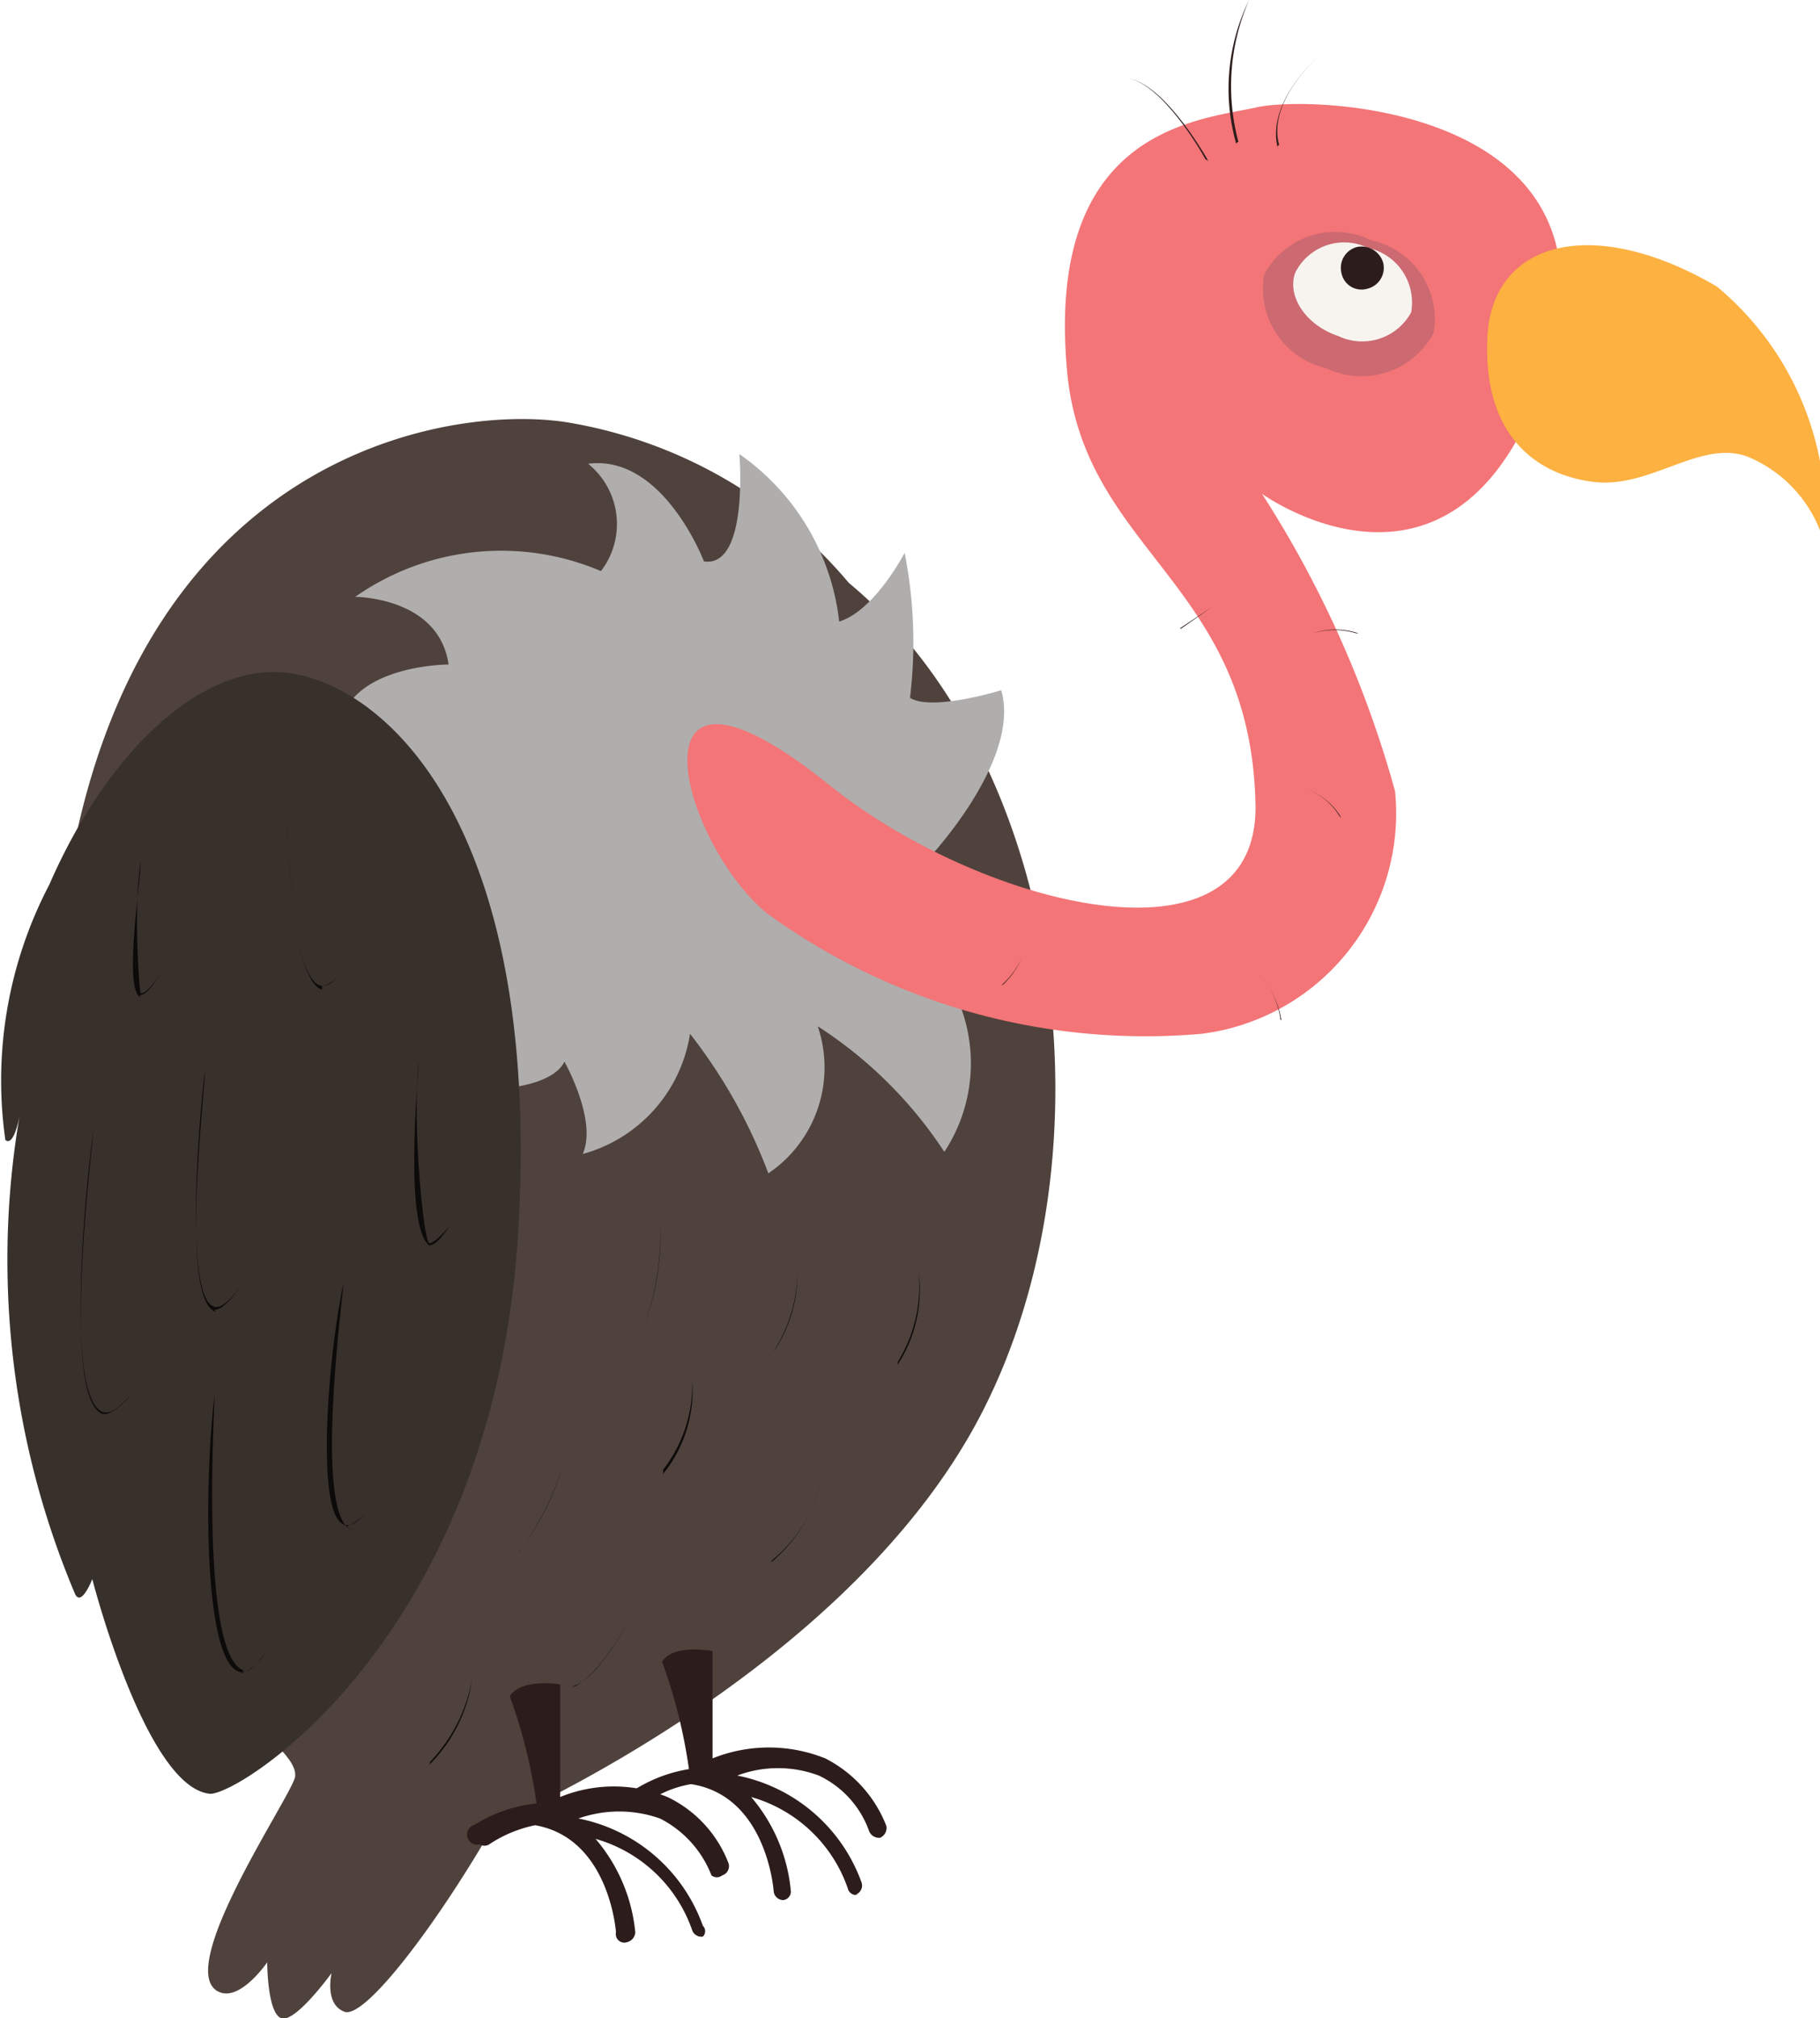 <svg xmlns="http://www.w3.org/2000/svg" viewBox="0 0 16.96 18.8"><defs><style>.cls-1{fill:#4f423c;}.cls-2{fill:#b0adad;}.cls-3{fill:#f37577;}.cls-4{fill:#fcb141;}.cls-5{fill:#cc6971;}.cls-6{fill:#f7f4f0;}.cls-7{fill:#2d1c1c;}.cls-8{fill:#38302b;}.cls-9{fill:#0d0a0a;}</style></defs><g id="Layer_2" data-name="Layer 2"><g id="Layer_2-2" data-name="Layer 2"><path class="cls-1" d="M5.32,3.94c-1.23-.22-5.23.37-4.79,7s1.5,4.75,1.73,5,.51.45.49.61-1.13,1.78-.72,2c.2.11.46-.27.46-.27s0,.47.13.52.47-.42.47-.42-.07.29.12.36.86-.81,1.4-1.75c0,0,3.29-1.4,4.54-3.83s.76-6.07-1.24-7.73A4.36,4.36,0,0,0,5.32,3.94Z"/><path class="cls-2" d="M7.82,5.79a2.2,2.2,0,0,0-.93-1.56s.09,1.06-.33,1c0,0-.38-1-1.08-.91a.72.72,0,0,1,.12,1,2.37,2.37,0,0,0-2.29.24s.78,0,.87.63c0,0-.84,0-1,.51,0,0,1.5,2,1.35,3.45,0,0,.6,0,.73-.26,0,0,.31.55.17.86a1.38,1.38,0,0,0,1-1.12,4.92,4.92,0,0,1,.73,1.3,1.19,1.19,0,0,0,.46-1.37A4,4,0,0,1,8.8,10.73a1.5,1.5,0,0,0,0-1.65C8.22,8.18,8.65,8,8.65,8s.87-.92.68-1.57c0,0-.65.2-.85.07a4.3,4.3,0,0,0-.05-1.35S8.15,5.69,7.82,5.79Z"/><path class="cls-3" d="M11.76,4.6s1.84,1.33,2.65-1.14S12.24.88,11.71,1s-2,.19-1.76,2.52c.19,1.64,1.72,1.93,1.75,4,0,1.58-2.59.92-4-.23-1.91-1.52-1.36.56-.55,1.22A6,6,0,0,0,11.2,9.63,2.07,2.07,0,0,0,13,7.37,10.05,10.05,0,0,0,11.76,4.6Z"/><path class="cls-4" d="M17,5.06a2.8,2.8,0,0,0-1-2.39c-1.14-.67-2.1-.44-2.14.48s.47,1.28,1,1.34,1-.41,1.44-.23A1.23,1.23,0,0,1,17,5.06Z"/><path class="cls-5" d="M11.78,2.56a.76.76,0,0,0,.58.87.76.76,0,0,0,1-.33.75.75,0,0,0-.58-.86A.75.75,0,0,0,11.78,2.56Z"/><path class="cls-6" d="M12.07,2.54c-.08.22.1.49.4.59a.52.52,0,0,0,.68-.22.52.52,0,0,0-.4-.6A.51.51,0,0,0,12.07,2.54Z"/><path class="cls-7" d="M12.5,2.54a.2.2,0,0,1,.15-.24.21.21,0,0,1,.24.15.2.2,0,0,1-.15.24A.19.19,0,0,1,12.5,2.54Z"/><path class="cls-7" d="M11.26,1.5h0s0,0,0,0-.4-.72-.75-.77c0,0,0,0,0,0a0,0,0,0,0,0,0c.33.05.72.74.72.75Z"/><path class="cls-7" d="M11.52,1.34h0s0,0,0,0A1.88,1.88,0,0,1,11.64,0a0,0,0,0,0,0,0h0a2,2,0,0,0-.1,1.32S11.51,1.34,11.52,1.34Z"/><path class="cls-7" d="M11.92,1.35h0s0,0,0,0c-.11-.39.33-.79.34-.8s0,0,0,0,0,0,0,0-.47.42-.35.84C11.9,1.35,11.91,1.36,11.92,1.35Z"/><path class="cls-7" d="M11,5.86h0l.3-.21a0,0,0,0,0,0,0h0l-.3.2s0,0,0,0Z"/><path class="cls-7" d="M12.66,5.9h0l0,0a.67.67,0,0,0-.43,0l0,0s0,0,0,0a.7.7,0,0,1,.41,0Z"/><path class="cls-7" d="M12.5,7.62h0a0,0,0,0,0,0,0,.6.6,0,0,0-.33-.27l0,0s0,0,0,0a.58.58,0,0,1,.31.25Z"/><path class="cls-7" d="M11.94,9.5h0s0,0,0,0a.78.78,0,0,0-.22-.43,0,0,0,0,0,0,0v0a.73.73,0,0,1,.21.41S11.93,9.51,11.94,9.5Z"/><path class="cls-7" d="M9.33,9.18h0a.82.82,0,0,0,.19-.25s0,0,0,0h0a.79.79,0,0,1-.17.24s0,0,0,0Z"/><path class="cls-8" d="M2.69,6.27C1.89,6.16,1,7,.46,8.24a3.93,3.93,0,0,0-.41,2.38c.09.07.14-.27.14-.27a8,8,0,0,0,.51,4.5c.06.12.16-.14.16-.14s.5,1.95,1.1,2c.3,0,2.65-1.5,2.87-5.25S3.61,6.39,2.69,6.27Z"/><path class="cls-9" d="M6,12.36H6a2.54,2.54,0,0,0,.15-1l0,0,0,0a2.42,2.42,0,0,1-.15,1s0,0,0,0Z"/><path class="cls-9" d="M4.82,14.47h0a2.26,2.26,0,0,0,.42-.81l0,0h0a2.43,2.43,0,0,1-.41.8,0,0,0,0,0,0,0Z"/><path class="cls-9" d="M4,16.44H4a1.4,1.4,0,0,0,.4-.8,0,0,0,0,0,0,0,0,0,0,0,0,0,0,1.5,1.5,0,0,1-.39.77,0,0,0,0,0,0,0Z"/><path class="cls-9" d="M5.33,15.72h0c.26-.09.58-.71.59-.73a0,0,0,0,0,0,0s0,0,0,0-.32.63-.56.71c0,0,0,0,0,0Z"/><path class="cls-9" d="M6.18,13.73h0a1.24,1.24,0,0,0,.27-.88l0,0s0,0,0,0a1.29,1.29,0,0,1-.27.84,0,0,0,0,0,0,0Z"/><path class="cls-9" d="M7.21,12.59h0a1.27,1.27,0,0,0,.22-.73l0,0,0,0a1.36,1.36,0,0,1-.21.71s0,0,0,0Z"/><path class="cls-9" d="M7.19,14.55h0a1.36,1.36,0,0,0,.47-.82s0,0,0,0a0,0,0,0,0,0,0,1.3,1.3,0,0,1-.46.8,0,0,0,0,0,0,0S7.18,14.55,7.19,14.55Z"/><path class="cls-9" d="M8.36,12.72h0a1.28,1.28,0,0,0,.2-.88s0,0,0,0l0,0a1.35,1.35,0,0,1-.19.84,0,0,0,0,0,0,0Z"/><path class="cls-9" d="M3,9.19a.33.33,0,0,0,.17-.12,0,0,0,0,0,0,0h0c-.07.09-.14.13-.19.11-.25-.09-.3-1.22-.3-1.64,0,0,0,0,0,0s0,0,0,0,0,1.56.32,1.68Z"/><path class="cls-9" d="M4,11.6c.06,0,.12-.08.2-.19s0,0,0,0,0,0,0,0-.15.18-.2.17-.16-1.06-.1-1.71l0,0,0,0c0,.17-.15,1.65.13,1.75Z"/><path class="cls-9" d="M1.3,9.27c.06,0,.12-.08.2-.21a0,0,0,0,0,0,0,0,0,0,0,0,0,0c-.12.19-.18.2-.19.19s-.07-.77,0-1.22l0,0,0,0c0,.2-.16,1.19,0,1.26Z"/><path class="cls-9" d="M2,12.2c.08,0,.18-.12.3-.31a0,0,0,0,0,0,0s0,0,0,0c-.17.27-.26.3-.31.28-.26-.09-.15-1.62-.08-2.2,0,0,0,0,0,0l0,0c0,.22-.24,2.14.1,2.25Z"/><path class="cls-9" d="M3.23,14.22a.5.5,0,0,0,.2-.15s0,0,0,0h0c-.09.11-.17.16-.23.13-.27-.12-.13-1.66,0-2.24,0,0,0,0,0,0l0,0c0,.09-.28,2.13.07,2.29Z"/><path class="cls-9" d="M2.25,15.59a.46.46,0,0,0,.22-.19,0,0,0,0,0,0,0h0c-.1.14-.18.2-.25.17C1.88,15.43,1.91,13.69,2,13c0,0,0,0,0,0l0,0c0,.1-.14,2.42.27,2.56Z"/><path class="cls-9" d="M1,13.17A.5.5,0,0,0,1.21,13a0,0,0,0,0,0,0h0c-.11.13-.2.18-.26.15C.62,13,.78,11.2.87,10.53l0,0,0,0c0,.1-.31,2.47.08,2.64A.14.14,0,0,0,1,13.17Z"/><path class="cls-7" d="M5.87,16.7a1.36,1.36,0,0,1,.55-.22,4.9,4.9,0,0,0-.25-1c.1-.17.47-.1.47-.1s0,.7,0,1h0a1.41,1.41,0,0,1,1.05,0,1.19,1.19,0,0,1,.57.63.1.1,0,0,1-.06.11h0a.1.1,0,0,1-.1-.06.91.91,0,0,0-.47-.52,1.08,1.08,0,0,0-.76,0,1.55,1.55,0,0,1,1.16,1,.09.09,0,0,1-.06.11H8a.08.08,0,0,1-.1-.06,1.34,1.34,0,0,0-.9-.85,1.57,1.57,0,0,1,.37.88.08.08,0,0,1-.07.08h0a.09.09,0,0,1-.09-.08s-.06-.89-.77-1h0a1,1,0,0,0-.44.19H6a.08.08,0,0,1-.09,0A.09.09,0,0,1,5.87,16.7Z"/><path class="cls-7" d="M4.42,17A1.34,1.34,0,0,1,5,16.8a5,5,0,0,0-.25-1c.11-.17.47-.11.47-.11s0,.7,0,1.05h0a1.32,1.32,0,0,1,1,0,1.13,1.13,0,0,1,.57.62.09.09,0,0,1-.06.11h0a.08.08,0,0,1-.1,0,1,1,0,0,0-.48-.53,1.14,1.14,0,0,0-.76,0,1.55,1.55,0,0,1,1.16,1,.07.07,0,0,1,0,.1h0a.09.09,0,0,1-.1-.06,1.34,1.34,0,0,0-.9-.85,1.57,1.57,0,0,1,.37.87.1.1,0,0,1-.07.09h0A.08.08,0,0,1,5.74,18s-.06-.89-.77-1H5a1.21,1.21,0,0,0-.44.18l0,0a.08.08,0,0,1-.09,0A.08.08,0,0,1,4.42,17Z"/></g></g></svg>